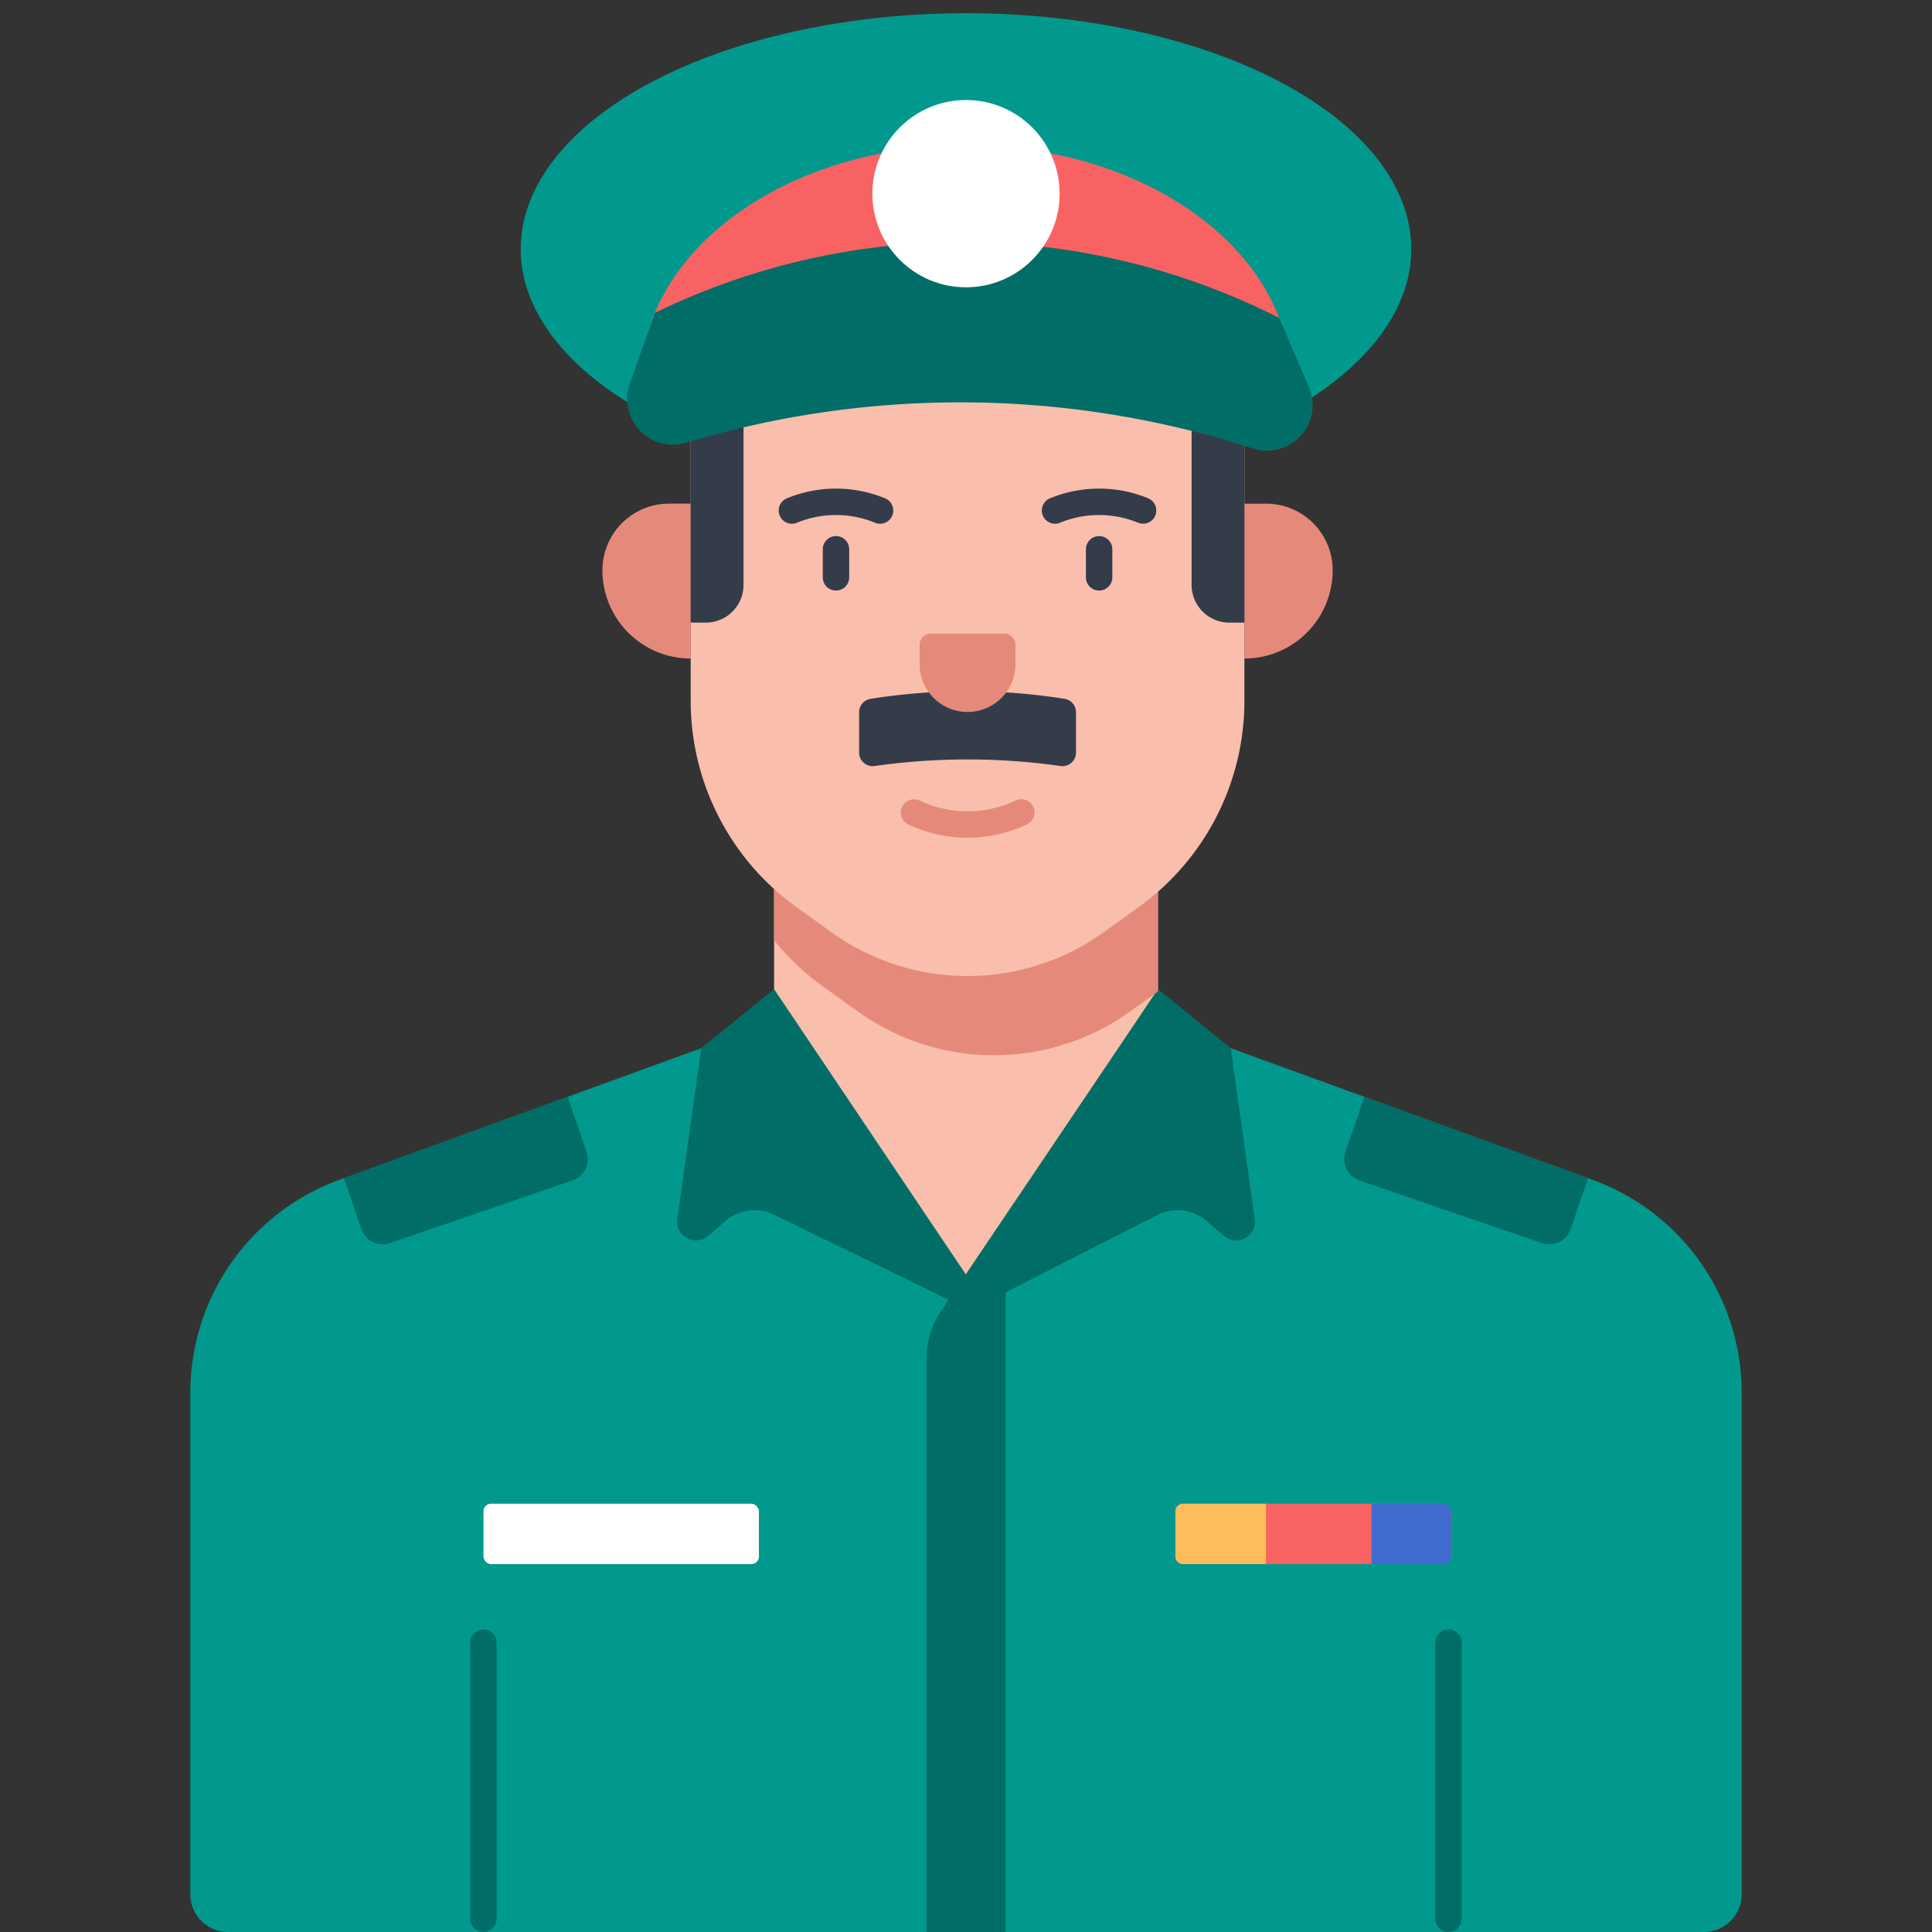 <svg xmlns="http://www.w3.org/2000/svg" data-name="Layer 1" viewBox="0 0 512 512" id="army-general"><rect x="0" y="0" width="512" height="512" fill="#333333" stroke="none"/><path fill="#01998d" d="M50.44 502V369.06a60 60 0 0 1 39.49-56.386l101.209-36.815H320.86l101.209 36.815a60 60 0 0 1 39.49 56.386V502a10 10 0 0 1-10 10H60.44a10 10 0 0 1-10-10Z"></path><path fill="#f9beac" d="M306.861 311.084v-81.945H205.139v81.945l51.272 30.517 50.45-30.517z"></path><path fill="#006e66" d="M128.121 512a3.5 3.5 0 0 1-3.5-3.5v-73.174a3.5 3.5 0 1 1 7 0V508.5a3.5 3.5 0 0 1-3.5 3.5zm255.758 0a3.5 3.5 0 0 1-3.5-3.5v-73.174a3.5 3.5 0 1 1 7 0V508.5a3.5 3.5 0 0 1-3.5 3.5z"></path><rect width="73" height="16" x="311.5" y="398.5" fill="#f96263" rx="2"></rect><rect width="73" height="16" x="128.121" y="398.5" fill="#fff" rx="2"></rect><path fill="#416bd0" d="M384.5 412.5v-12a2 2 0 0 0-2-2h-19v16h19a2 2 0 0 0 2-2Z"></path><path fill="#ffbc5b" d="M313.5 398.5a2 2 0 0 0-2 2v12a2 2 0 0 0 2 2h22v-16Z"></path><path fill="#006e66" d="m420.86 312.234-59.296-21.57-4.996 14.56a6 6 0 0 0 3.727 7.622l48.322 16.582a6 6 0 0 0 7.622-3.728zm-317.477 17.194 48.322-16.582a6 6 0 0 0 3.727-7.622l-4.996-14.56-59.296 21.57 4.62 13.466a6 6 0 0 0 7.623 3.728zm148.734 15.381-46.936-22.869a11.922 11.922 0 0 0-13.071 1.738l-4.385 3.832a5 5 0 0 1-8.236-4.503l6.345-45.221 19.296-15.664 50.861 75.663z"></path><path fill="#006e66" d="M266.51 342.491V512h-21V360.039a22.33 22.33 0 0 1 1.3-7.53l60.01-30.57a11.916 11.916 0 0 1 13.07 1.74l4.39 3.83a4.996 4.996 0 0 0 8.23-4.5q-3.165-22.62-6.34-45.22l-19.3-15.67c-13.92 20.72-46.37 68.83-57.52 85.35a22.703 22.703 0 0 0-2.54 5.04"></path><ellipse cx="256" cy="66" fill="#01998d" rx="118" ry="62.5"></ellipse><path fill="#e58a7b" d="M329.783 174.518v-41.05h5.73a17.66 17.66 0 0 1 17.66 17.66 23.39 23.39 0 0 1-23.39 23.39ZM183.04 174.518a23.39 23.39 0 0 1-23.39-23.39 17.66 17.66 0 0 1 17.66-17.66h5.73v41.05ZM205.139 249.209a67.312 67.312 0 0 0 12.928 12.184l9.207 6.62a61.905 61.905 0 0 0 36.137 11.643 61.902 61.902 0 0 0 36.137-11.643l7.313-5.258v-33.616H205.14Z"></path><path fill="#f9beac" d="M329.783 173.312v12.408a67.338 67.338 0 0 1-28.028 54.673l-9.207 6.62a61.903 61.903 0 0 1-36.137 11.643 61.903 61.903 0 0 1-36.137-11.643l-9.207-6.62a67.338 67.338 0 0 1-28.028-54.673v-83.516l146.744-4.436Z"></path><path fill="#343c4a" d="M329.783 165h-4a10 10 0 0 1-10-10v-45h14zm-146.744 0h4a10 10 0 0 0 10-10v-52h-14z"></path><path fill="#e58a7b" d="M256.412 222.021a36.911 36.911 0 0 1-15.72-3.537 3.5 3.5 0 0 1 2.998-6.325 29.88 29.88 0 0 0 12.722 2.862h.09a29.89 29.89 0 0 0 12.63-2.862 3.5 3.5 0 1 1 2.998 6.325 36.93 36.93 0 0 1-15.607 3.537Z"></path><path fill="#343c4a" d="M279.598 138.795a3.5 3.5 0 0 1-1.33-6.738 34.208 34.208 0 0 1 26.017-.001 3.5 3.5 0 0 1-2.654 6.477 27.51 27.51 0 0 0-11.044-2.038 27.16 27.16 0 0 0-9.661 2.037 3.485 3.485 0 0 1-1.328.263zm11.68 17.707a3.5 3.5 0 0 1-3.5-3.5v-7.433a3.5 3.5 0 0 1 7 0v7.433a3.5 3.5 0 0 1-3.5 3.5zm-81.413-17.707a3.5 3.5 0 0 1-1.33-6.738 34.208 34.208 0 0 1 26.018-.001 3.5 3.5 0 0 1-2.655 6.477 27.21 27.21 0 0 0-20.705 0 3.485 3.485 0 0 1-1.328.262zm11.68 17.707a3.5 3.5 0 0 1-3.5-3.5v-7.433a3.5 3.5 0 0 1 7 0v7.433a3.5 3.5 0 0 1-3.5 3.5z"></path><path fill="#f96263" d="M169.876 101c0-34.518 38.56-62.5 86.124-62.5s86.124 27.982 86.124 62.5Z"></path><path fill="#006e66" d="M166.89 101.69a12.106 12.106 0 0 0 14.893 15.642 252.124 252.124 0 0 1 150.267 1.528 12.106 12.106 0 0 0 14.82-16.321l-7.872-18.283a185.853 185.853 0 0 0-165.463-1.333l-6.645 18.768Z"></path><circle cx="256" cy="51.323" r="24.816" fill="#fff"></circle><path fill="#343c4a" d="M227.677 188.748a3.58 3.58 0 0 1 3.016-3.543 163.72 163.72 0 0 1 51.439 0 3.58 3.58 0 0 1 3.013 3.542v10.71a3.59 3.59 0 0 1-4.11 3.545 175.066 175.066 0 0 0-49.252 0 3.588 3.588 0 0 1-4.106-3.545Z"></path><path fill="#e58a7b" d="M269.115 170.919v5.06a12.701 12.701 0 0 1-12.7 12.7h-.007a12.701 12.701 0 0 1-12.701-12.7v-5.06a3 3 0 0 1 3-3h19.408a3 3 0 0 1 3 3Z"></path></svg>